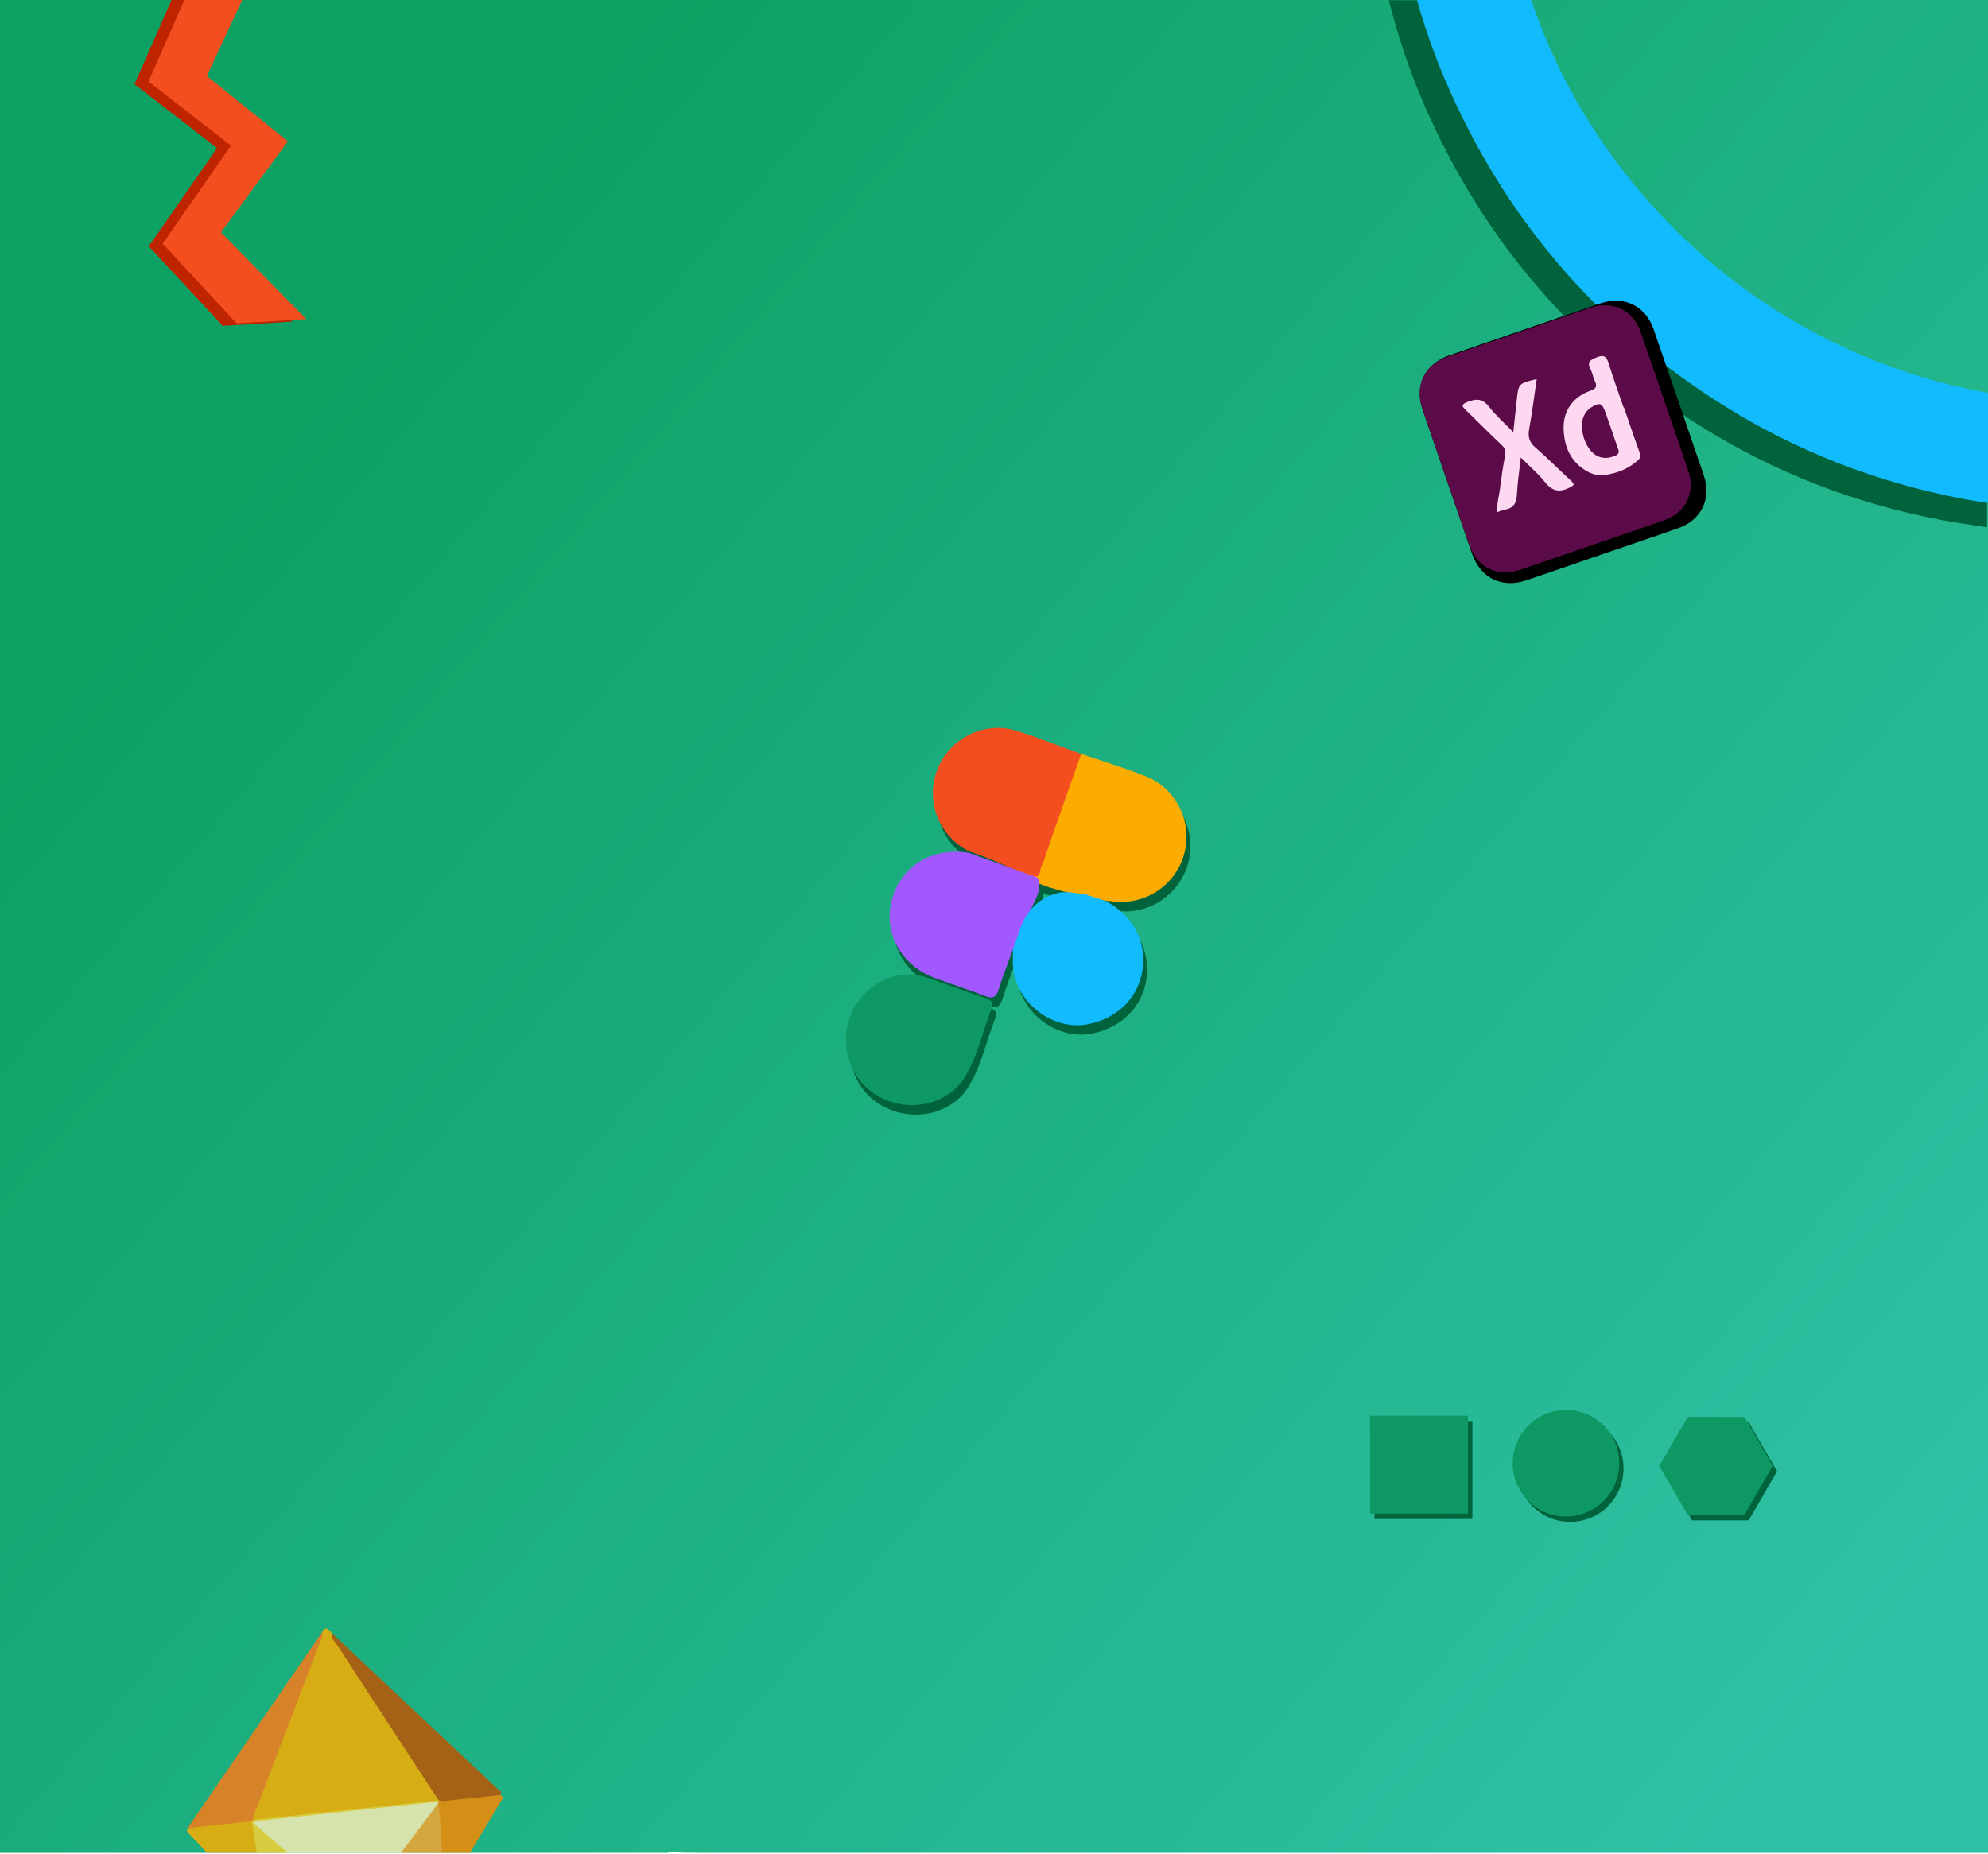 <?xml version="1.0" encoding="utf-8"?>
<!-- Generator: Adobe Illustrator 24.0.1, SVG Export Plug-In . SVG Version: 6.00 Build 0)  -->
<svg version="1.1" id="Layer_1" xmlns="http://www.w3.org/2000/svg" xmlns:xlink="http://www.w3.org/1999/xlink" x="0px" y="0px"
	 viewBox="0 0 1588.9 1482.3" style="enable-background:new 0 0 1588.9 1482.3;" xml:space="preserve">
<style type="text/css">
	.st0{fill:url(#SVGID_1_);}
	.st1{fill:#00633B;}
	.st2{fill:#FCAC00;}
	.st3{fill:#F34E1F;}
	.st4{fill:#A158FE;}
	.st5{fill:#0E9964;}
	.st6{fill:#12BBFE;}
	.st7{opacity:0.83;}
	.st8{fill:#F98800;}
	.st9{fill:#FDEDB6;}
	.st10{fill:#FC7917;}
	.st11{fill:#C15200;}
	.st12{fill:#FCD131;}
	.st13{fill:#F9A332;}
	.st14{fill:#BF2400;}
	.st15{fill:#5B0C48;}
	.st16{fill:#FDD8F0;}
	.st17{fill:#FDD8F1;}
</style>
<title>Asset 16</title>
<g id="Layer_2_1_">
	<g id="Layer_7">
		
			<linearGradient id="SVGID_1_" gradientUnits="userSpaceOnUse" x1="1489.773" y1="148.568" x2="272.432" y2="1186.547" gradientTransform="matrix(1 0 0 -1 0 1482)">
			<stop  offset="0" style="stop-color:#2FC1A5"/>
			<stop  offset="1" style="stop-color:#0EA164"/>
		</linearGradient>
		<path class="st0" d="M0,0v1481.2h533.9c0-0.2,0.1-0.3,0.2-0.5c8.5,0.3,18.2,0.5,29.5,0.5H1589V0H0z M733,745.3
			c0-0.2-0.1-0.4-0.1-0.5s0.1-0.2,0.1-0.3C733,744.8,733.1,745.1,733,745.3z M760.2,759.9c0-0.1,0-0.1,0-0.2l0,0h0.1
			C760.2,759.8,760.2,759.9,760.2,759.9z M764.9,759.3L764.9,759.3L764.9,759.3L764.9,759.3z M796.9,596.4L796.9,596.4
			c0.1,0,0.1,0,0.2,0.1L796.9,596.4z M821,705.4c0.3,0.3,0.7,0.6,1.1,0.9C821.7,706.1,821.3,705.8,821,705.4z M824.7,716.1
			c0-0.1,0-0.2,0-0.3h0.1C824.7,715.9,824.7,716,824.7,716.1L824.7,716.1z"/>
		<path class="st1" d="M867.2,610.3c17.1,5.8,34.4,11.2,51.2,17.7c26.8,10.6,39.9,40.8,29.4,67.6c-8.9,22.4-32,35.9-55.8,32.5
			c-2-0.3-4-0.1-5.9-0.5c-7.8-1.6-43.8-8.6-55.2-15c-16.2,1.8,20.3-69.4,27.8-90.5C860.3,617.3,862,612.5,867.2,610.3z"/>
		<path class="st1" d="M867.2,610.3c-10.3,29.3-20.8,58.6-30.8,88.1c-2.9,3.7-0.8,10-5.6,9.8c-9.7-0.5-30-12.6-53.3-20
			c-24.3-12.6-35-40.4-25.2-65.5c9.8-24.9,37.4-38.9,63.1-30.9C832.8,597.2,849.9,604.1,867.2,610.3z"/>
		<path class="st1" d="M777,689.3l55.3,19.9c3.9,8.1-0.6,15-3.7,21.8c-2.9,6-5,12.4-6.1,19c-2.6,5.8-2.8,13.2-9.8,16.4
			c-3.9,10.7-8.1,21.3-11.5,32.2c-1.9,6.1-4.4,7.9-10.8,5.4c-13.1-5.1-26.6-9.3-39.8-14.2c-27.6-10.3-41.9-36.1-34.9-62.8
			S747.9,684.8,777,689.3z"/>
		<path class="st1" d="M766.2,797c8.2,2.9,16.4,5.8,24.7,8.6c4,1.4,6.6,3.4,4.7,8.1c-7.2,18-10.9,37.3-21,54.2
			c-12.8,21.6-41.6,29.2-65.8,18c-28.6-13.3-35.2-46-25.5-67.9c10.3-23,35.7-37.9,62-28.4C752.2,792.1,759.2,794.5,766.2,797
			L766.2,797z"/>
		<path class="st1" d="M812.7,766.3c2-5.8,4-11.5,6.1-17.3c5.4-13.9,14.5-23.6,29.5-27.5c7.2-1.9,13.9,0.4,20.8,0.5l16.9,5.5
			c22,11,33.3,31.5,30.3,54.9c-2.9,21.9-19.4,38.8-42.7,43.7c-29.8,6.3-60.6-18.4-61-48.9C812.5,773.7,812.6,770,812.7,766.3z"/>
		<path class="st2" d="M864.1,602.7c17.1,5.8,34.4,11.2,51.2,17.7c26.8,10.5,39.9,40.8,29.4,67.6c-8.8,22.5-32,35.9-55.9,32.5
			c-2-0.3-4-0.1-5.9-0.5c-7.8-1.6-43.9-8.6-55.2-15c-16.2,1.8,20.3-69.3,27.8-90.5C857.2,609.7,858.9,604.9,864.1,602.7z"/>
		<path class="st3" d="M864.1,602.7c-10.3,29.3-20.8,58.6-30.8,88.1c-2.9,3.7-0.8,10-5.6,9.8c-9.7-0.5-30-12.6-53.3-20
			c-24.3-12.5-35-40.4-25.2-65.5c9.8-24.9,37.4-38.9,63.1-30.9C829.8,589.6,846.8,596.5,864.1,602.7z"/>
		<path class="st4" d="M774,681.7l55.3,19.9c3.9,8.1-0.6,15-3.7,21.8c-2.9,6-5,12.4-6.1,19c-2.6,5.8-2.8,13.2-9.8,16.3
			c-3.9,10.7-8.1,21.3-11.5,32.2c-1.9,6.1-4.4,7.9-10.7,5.4c-13.1-5.1-26.6-9.3-39.8-14.2c-27.6-10.2-41.9-36.1-34.9-62.8
			S744.8,677.2,774,681.7z"/>
		<path class="st5" d="M763.2,789.4c8.2,2.9,16.4,5.8,24.7,8.6c4,1.4,6.6,3.5,4.7,8.1c-7.2,18-10.9,37.3-21,54.2
			c-12.8,21.6-41.7,29.2-65.8,18c-28.6-13.3-35.2-46-25.5-67.9c10.3-23,35.7-37.9,62.1-28.4C749.3,784.5,756.2,786.9,763.2,789.4
			L763.2,789.4z"/>
		<path class="st6" d="M809.6,758.8c2-5.8,4-11.5,6.1-17.3c5.4-13.9,14.5-23.6,29.5-27.5c7.2-1.9,13.9,0.4,20.8,0.5l16.9,5.5
			c22,10.9,33.3,31.5,30.3,54.9c-2.9,21.9-19.4,38.8-42.7,43.7c-29.8,6.3-60.6-18.4-61-48.9C809.5,766.1,809.6,762.4,809.6,758.8z"
			/>
		<path class="st1" d="M1200.1,0.3c5.9,18.1,12.3,36.1,20,53.6c21.5,49,51.2,93.9,87.7,133c51.4,55.4,115.3,97.7,186.3,123.3
			c29.7,10.9,60.5,18.6,91.8,23.1c0.8,0.2,1.5,0.4,2.2,0.6v87.7c-12.5-2.1-25-3.7-37.4-6.1c-68.6-13.1-132.7-37.9-191.8-75
			c-100.5-63.2-174.3-149.4-221.4-258.5c-11.3-26.5-20.5-53.8-27.5-81.8L1200.1,0.3L1200.1,0.3z"/>
		<path class="st6" d="M1588.9,314.1v88l-0.8-0.1c-6.4-1-12.9-2-19.3-3.2c-68.6-13.1-132.7-37.9-191.8-75
			c-100.6-63.2-174.4-149.4-221.4-258.5c-9.1-21.1-16.8-42.9-23-65c0-0.1-0.1-0.2-0.1-0.3h91.2c4.4,12.6,9.1,25,14.5,37.2
			c21.5,49,51.2,93.9,87.7,133c51.4,55.4,115.3,97.6,186.3,123.3C1537.2,302.6,1562.8,309.5,1588.9,314.1z"/>
		<g class="st7">
			<path class="st2" d="M151,1461.4h0.1l49.7-8.9h0.1c0.6-0.1,1.2,0.1,1.6,0.5c0.4,0.3,0.6,0.8,0.7,1.3v0.3l0.1,0.8l0.1,0.4l0.1,0.9
				l0.3,1.9l0.5,3.3l2.9,19.2h-41.8l-15.4-16.3c-0.8-0.9-0.7-2.2,0.1-3C150.4,1461.7,150.6,1461.5,151,1461.4z"/>
			<path class="st8" d="M347.3,1439.1c-0.1-1.1,0.7-2.1,1.8-2.2l0,0c0.1,0,0.1,0,0.2,0l1.5-0.1l47.8-1.7l0,0h1.1c1.2,0,2.1,1,2,2.2
				c0,0.4-0.1,0.7-0.3,1l-25.8,42.9H350l-2.2-33.7l-0.2-2.6l-0.3-4v-0.4l-0.1-0.9v-0.2L347.3,1439.1z"/>
			<path class="st2" d="M201.7,1448.1c1.2-5.1,3.9-9.6,5.7-14.5c12.2-33.2,25.3-66.1,37.8-99.2c3.6-9.7,8.5-18.9,11.8-28.6l0,0
				c1.6-3.7,3.2-4.3,4.7-3.6c1.3,0.7,2.7,2.4,4,3.8c2.2,5.9,7.2,9.9,10.5,15.1c2.1,3.4,4.2,6.8,6.3,10.1c3.2,5,0,0,0,0
				c5.2,8.2,10.5,16.4,15.9,24.5c12.6,18.6,24.7,37.5,37,56.3c4.3,6.7,8.7,13.3,13.1,20c1,1.5,2.2,3,2.2,4.9c0,0.7-0.1,1.4-0.4,2
				l-0.1,0.3c-0.3,0.3-0.5,0.5-0.8,0.8c-0.3,0.2-0.6,0.4-0.9,0.6c-0.4,0.2-0.8,0.4-1.2,0.5c-1.7,0.5-3.5,0.5-5.2,0.7l-1.4,0.1
				c-23.9,2.6-47.8,5.2-71.8,7.7c-21.5,2.2-43,5-64.5,6.7l-0.2-0.1c-0.3-0.1-0.5-0.2-0.8-0.3c-0.1-0.1-0.3-0.1-0.4-0.2
				c-0.3-0.1-0.5-0.3-0.8-0.5c-0.1-0.1-0.2-0.1-0.2-0.2c-0.7-0.7-1.1-1.6-1.1-2.5C201,1450.9,201.2,1449.5,201.7,1448.1z"/>
			<path class="st9" d="M202.5,1456.6c0.1-0.4,0.3-0.7,0.6-1c0.1-0.1,0.2-0.2,0.3-0.3c1.4-1,4-0.4,5.8-0.6
				c44.9-4.9,89.8-9.7,134.7-14.4c1.1-0.1,2.3-0.6,3.5-0.7c0.7-0.1,1.5,0,2.1,0.3c0.3,0.1,0.6,0.3,0.9,0.6l0,0
				c0,0.2,0.1,0.5,0.1,0.7c-0.6,2.2-1.5,4.4-2.7,6.4c-2.8,5-6.8,9.4-10.2,14c-4.8,6.6-9.6,13.1-14.5,19.7h-97.2
				c-6.6-5.6-13.3-11.3-19.6-17.2c-0.7-0.6-1.3-1.3-2-2C202.9,1460.4,201.9,1458.6,202.5,1456.6z"/>
			<path class="st10" d="M202.3,1454.6c0.6-5.7,3.4-10.6,5.4-15.9c11.9-31,23.7-62.1,35.5-93.2c4.4-11.5,8.9-22.8,13.2-34.3
				c0.7-1.7,2.7-3.5,0.5-5.6c-35.3,51.5-70.7,102.9-107,155.8l51.2-5.5C201.8,1455.9,202.3,1455.3,202.3,1454.6
				C202.3,1454.7,202.3,1454.7,202.3,1454.6z"/>
			<path class="st11" d="M265.4,1307.2c0.1-0.4,0.2-0.8,0.3-1.2c15.9,15,31.8,29.9,47.7,44.9c19.8,18.6,39.6,37.2,59.4,55.8
				l25.2,23.6c1,1,2.9,1.7,2.5,3.3c-0.2,0.9-1,1.6-1.9,1.6c-0.8,0.1-1.6,0-2.3,0.1c-0.5,0.1-1.1,0.1-1.6,0.2
				c-4.9,0.6-9.9,1.1-14.8,1.6l-17.2,1.8l-2.8,0.3l-3.4,0.4h-0.1c-2.1,0.2-4,0.3-6-0.7l-1.3-2c-4.2-6.3-8.4-12.6-12.5-19
				c-2.6-3.9-5.2-7.9-7.8-11.9c-20.1-30.6-40.1-61.3-60-91.9C267.4,1312.1,264.9,1310.1,265.4,1307.2z"/>
			<path class="st12" d="M201.2,1456.1l0.9-1.1l0.3-0.3l0.9-0.1c11.7-1.2,23.4-2.4,35.2-3.6c36.3-3.8,72.6-7.6,108.9-11.5l3-0.3
				c0,0.4,0,0.9,0.1,1.3l0,0c-0.6,0-1.2,0-1.8,0c-0.2,0-0.5,0-0.7,0l-0.5,0.1c-47,5-94.1,10-141.1,15.1c-0.7,0-1.4,0.1-2,0.4
				c-0.3,0.2-0.5,0.4-0.7,0.7c-0.2,0.4-0.4,0.8-0.5,1.2l0.8,0.7l26,22.5h-24.6C203.9,1472.8,202.5,1464.5,201.2,1456.1z"/>
			<path class="st13" d="M320.5,1481.2l27.2-36.3l2.8-3.8c1.5,13.3,2.2,26.7,2.7,40.1L320.5,1481.2L320.5,1481.2z"/>
		</g>
		<polygon class="st14" points="178,260.5 118.9,196.9 173.5,118.4 107.5,67.3 137.1,0 183.4,0 154.2,62.7 219,115 165.5,187.8 
			232.5,255.9 233.7,257.1 		"/>
		<polygon class="st3" points="189.1,258.5 130,194.8 184.6,116.4 118.7,65.2 147.3,0 193.6,0 165.3,60.7 230.1,113 176.6,185.7 
			244.8,255.1 232.5,255.9 		"/>
		<rect x="1098.5" y="1136" class="st1" width="78.3" height="78.3"/>
		<circle class="st1" cx="1255" cy="1174" r="42.6"/>
		<polygon class="st1" points="1397.6,1137 1352.3,1137 1329.7,1176.2 1352.3,1215.4 1397.6,1215.4 1420.3,1176.2 		"/>
		<rect x="1095" y="1131.7" class="st5" width="78.3" height="78.3"/>
		<circle class="st5" cx="1251.6" cy="1169.7" r="42.6"/>
		<polygon class="st5" points="1394.2,1132.7 1348.9,1132.7 1326.2,1171.9 1348.9,1211.1 1394.2,1211.1 1416.8,1171.9 		"/>
		<path d="M1280.3,443.2c-20.1,6.9-40.2,13.9-60.3,20.7c-19.7,6.7-36.8-1.8-43.6-21.5c-13.2-38.3-26.3-76.5-39.4-114.8
			c-6.6-19.3,1.8-36.7,21-43.4c40.4-14,80.8-27.9,121.3-41.7c18.7-6.4,35.9,2.1,42.3,20.6c13.5,39.1,27,78.2,40.3,117.4
			c6.1,18-2.1,35.1-20,41.5C1321.5,429.2,1300.9,436.1,1280.3,443.2z"/>
		<path class="st15" d="M1272.4,435.8c-19,6.5-38,13.1-57.1,19.6c-18.7,6.3-34.8-1.7-41.3-20.4c-12.5-36.2-24.9-72.4-37.3-108.6
			c-6.2-18.2,1.7-34.7,19.8-41c38.2-13.2,76.5-26.4,114.8-39.4c17.7-6,34,2,40,19.5c12.8,37,25.5,74,38.1,111
			c5.8,17-2,33.3-18.9,39.2C1311.4,422.6,1291.9,429.1,1272.4,435.8z"/>
		<path class="st16" d="M1297.9,325.6c4.2,12.1,8.2,24.3,12.6,36.3c1,2.6,0.7,4.2-1.3,6c-7.6,6.8-16.6,10.5-26.5,11.8
			c-4.5,0.6-9.1-0.2-13.1-2.3c-14-7.3-19.5-20-19.9-34.8c-0.3-14.5,7.7-25.4,21.3-30.2c4.5-1.6,5.8-3.2,3.7-7.7
			c-1.5-3-1.9-6.6-3.5-9.6c-2.9-5.6-0.4-7.2,4.6-9.3c6.3-2.6,8.3-0.8,10.1,5.2c3.5,11.7,7.8,23.1,11.7,34.6H1297.9z"/>
		<path class="st17" d="M1215.5,365.7c-1.2,10.7-2.6,20-3.1,29.3c-0.3,6.8-2.4,11.3-9.7,12.4c-1.9,0.3-3.6,1.2-6,2
			c-0.6-6.3,1.3-12,2-17.8c1.2-9.3,2.5-18.6,4.3-27.8c0.7-3.7-0.4-5.8-3-8.2c-9.6-9.1-18.9-18.5-28.4-27.7c-3-2.9-4.3-4.4,1.1-6.5
			c7.2-2.9,12.3-2.9,17.5,3.9c5.4,7,12.3,13,19.3,20.2c0.9-8.9,1.8-17.1,2.7-25.3c1.4-13.6,1.4-13.6,16-17.2
			c-2,13.5-3.6,26.8-6,39.9c-1.2,6.3,0,10.6,5,14.9c9.8,8.5,18.9,17.8,28.5,26.6c3.2,2.9,2.3,3.6-1.2,5.4c-8.1,4.1-14,2.9-19.7-4.4
			C1229.4,378.7,1222.7,373,1215.5,365.7z"/>
		<path class="st15" d="M1287.7,342.7c1.9,5.4,3.6,10.9,5.6,16.3c1.1,2.8,0.2,4.3-2.5,5.4c-5.2,2.1-10.3,2.5-15.3-0.5
			c-8.8-5.3-13.9-22-9.6-31.4c1.2-2.8,3.2-5.1,5.7-6.7c7.1-4.4,8.9-3.7,11.6,4.1C1284.7,334.2,1286.2,338.4,1287.7,342.7z"/>
	</g>
</g>
</svg>
